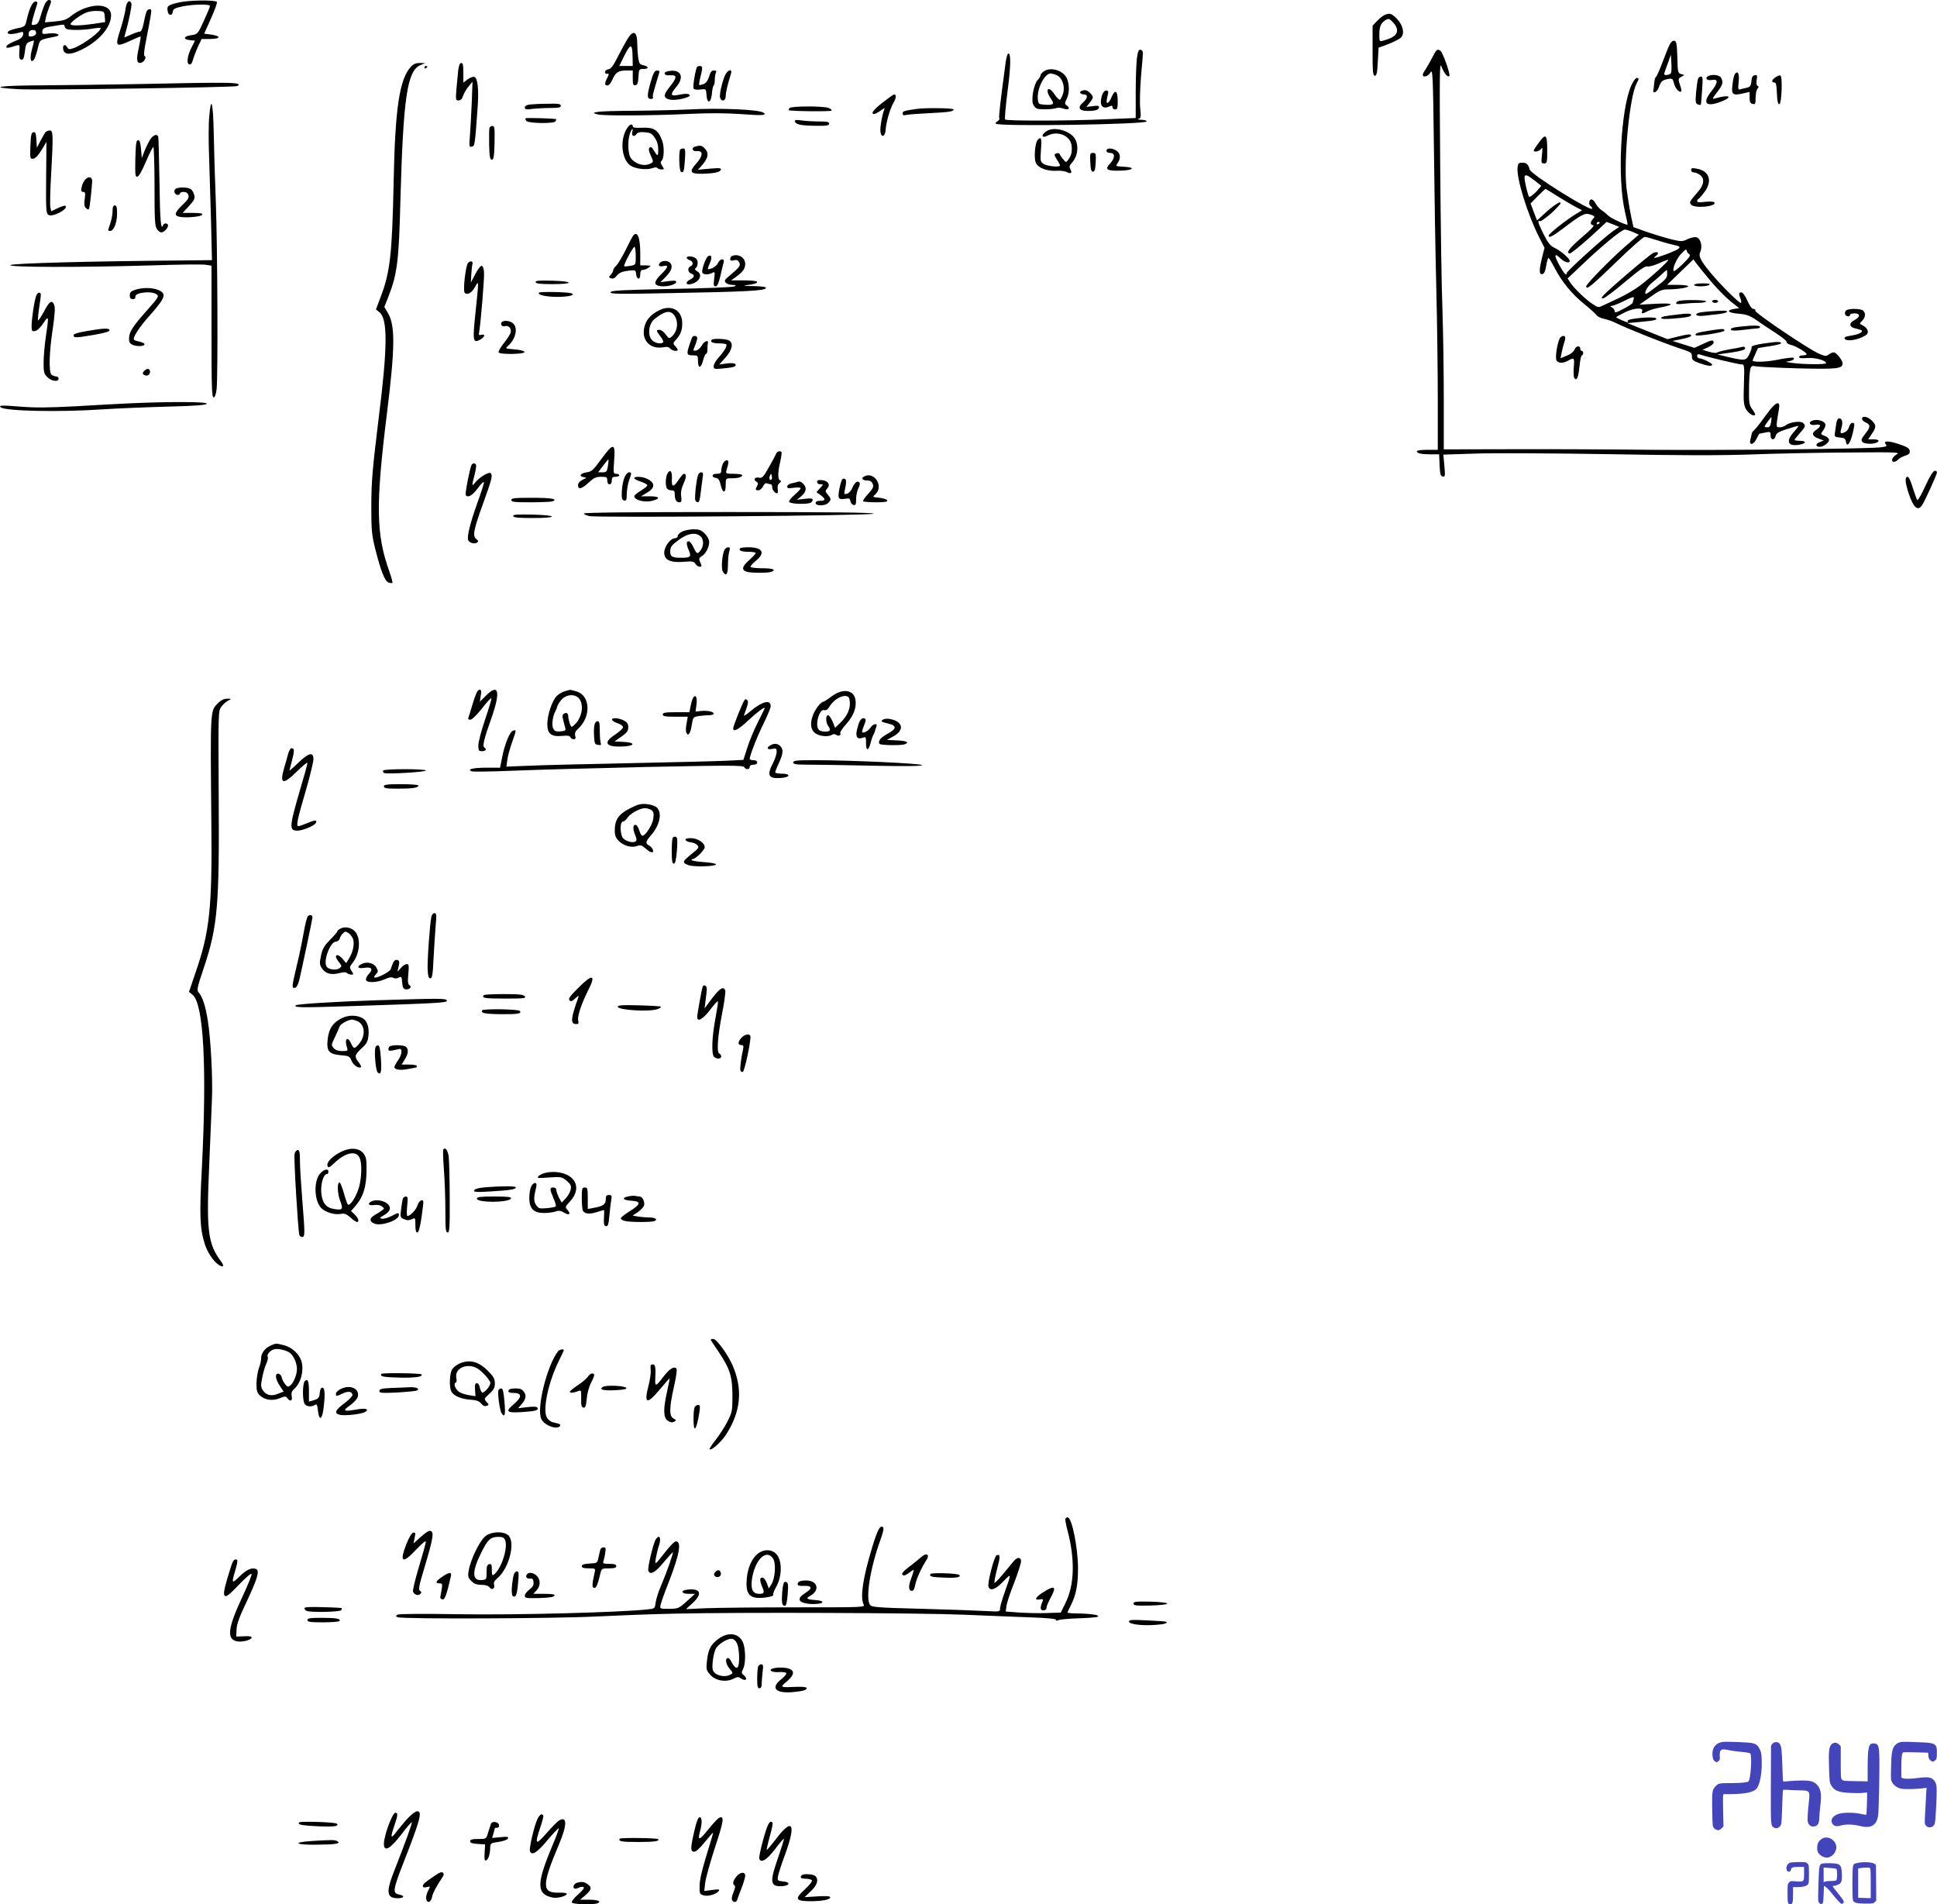 <svg xmlns="http://www.w3.org/2000/svg" version="1.0" width="1292.082pt" height="1270.023pt" viewBox="0 0 1292.082 1270.023" preserveAspectRatio="xMidYMid meet">
<g transform="translate(-13.918,1286) scale(0.1,-0.1)" fill="#000000" stroke="none">
<path d="M435 12826 c-8 -19 -20 -55 -27 -80 -8 -30 -18 -46 -32 -50 -11 -3 -22 -3 -25 -1 -4 4 12 65 36 138 4 11 0 17 -11 17 -19 0 -41 -45 -58 -119 -11 -49 -11 -49 -69 -61 -40 -9 -59 -18 -59 -27 0 -15 36 -13 91 3 12 3 15 -1 12 -18 -3 -17 -19 -29 -56 -43 -28 -11 -53 -26 -55 -34 -5 -14 9 -13 66 5 23 7 24 5 20 -42 -2 -39 0 -49 13 -52 13 -2 18 9 24 53 5 47 10 58 31 66 14 5 27 9 29 9 2 0 -3 -25 -12 -56 -16 -61 -11 -96 10 -75 7 6 19 40 27 74 17 67 7 60 118 83 45 9 11 27 -40 21 -46 -6 -49 -5 -46 16 2 17 12 23 48 29 25 4 57 9 73 12 19 4 27 1 27 -8 0 -8 7 -17 16 -20 22 -9 121 -7 174 4 25 4 47 6 49 4 15 -15 -115 -113 -179 -135 -28 -10 -34 -9 -42 5 -12 21 -28 20 -28 -2 0 -49 44 -53 126 -12 116 58 194 150 194 228 0 89 -155 85 -270 -7 -28 -22 -49 -29 -103 -34 l-68 -6 6 32 c4 18 14 47 21 66 18 43 18 51 -2 51 -8 0 -21 -15 -29 -34z m403 -77 l3 -36 -76 -12 c-93 -13 -155 -14 -155 -2 0 13 58 57 100 75 19 9 55 15 80 13 44 -2 45 -3 48 -38z m-458 -108 c0 -12 -9 -20 -25 -23 -19 -4 -25 -1 -25 12 0 22 9 30 32 30 11 0 18 -7 18 -19z"/>
<path d="M1330 12843 c-72 -17 -79 -23 -72 -59 5 -30 30 -32 34 -2 2 18 13 24 63 35 72 15 185 17 185 3 0 -5 -18 -49 -41 -99 -41 -89 -41 -89 -86 -96 -51 -7 -54 -28 -5 -33 l32 -3 -25 -49 c-28 -56 -33 -110 -10 -110 8 0 17 12 20 28 4 15 18 53 32 85 l27 57 52 0 c85 0 79 23 -8 32 l-27 3 46 103 c25 56 43 106 39 109 -15 15 -192 12 -256 -4z"/>
<path d="M977 12802 c-3 -26 -19 -89 -35 -140 -37 -113 -31 -119 66 -74 36 17 68 30 69 28 2 -2 -4 -38 -13 -80 -18 -80 -12 -105 21 -93 19 8 33 39 18 44 -6 2 -2 43 12 111 12 59 25 129 29 155 7 44 6 48 -11 45 -14 -2 -21 -20 -32 -76 -8 -45 -18 -72 -26 -72 -8 0 -35 -9 -60 -20 l-47 -20 6 22 c25 87 46 192 42 204 -12 32 -33 13 -39 -34z"/>
<path d="M9375 12760 c-11 -4 -33 -22 -50 -40 l-30 -31 0 -167 c0 -142 2 -167 15 -167 12 0 16 19 20 94 l5 93 65 24 c36 14 73 33 84 43 27 27 14 85 -29 128 -34 34 -46 38 -80 23z m83 -108 c-3 -27 -28 -45 -89 -62 -29 -9 -29 -9 -29 43 1 54 11 75 45 95 17 10 24 7 48 -19 19 -21 27 -39 25 -57z"/>
<path d="M4326 12602 c-13 -21 -42 -75 -65 -119 -31 -62 -46 -82 -63 -85 -13 -2 -23 -10 -23 -18 0 -8 6 -14 13 -12 16 3 15 -3 -3 -37 -8 -16 -11 -31 -8 -35 15 -15 31 -3 48 35 22 48 40 59 94 59 l41 0 0 -51 c0 -43 3 -50 18 -47 13 2 18 15 20 56 3 50 4 52 33 52 37 0 38 16 0 25 -25 5 -29 12 -35 52 -3 25 -6 65 -6 89 0 84 -25 98 -64 36z m33 -129 l1 -53 -45 0 -45 0 36 73 c41 81 52 77 53 -20z"/>
<path d="M11277 12563 c-8 -15 -29 -68 -48 -118 -18 -49 -38 -93 -43 -97 -6 -4 -11 -22 -12 -40 -2 -19 -4 -40 -6 -48 -6 -30 26 -14 36 17 14 40 23 49 62 56 29 5 31 3 40 -30 8 -33 36 -64 48 -52 3 3 -1 23 -9 44 -12 38 -12 41 8 52 l22 13 -22 6 c-21 6 -23 12 -25 112 -3 91 -6 107 -20 110 -10 2 -22 -7 -31 -25z m9 -189 c-5 -14 -46 -20 -46 -8 0 4 10 34 23 68 l22 61 3 -54 c2 -29 1 -60 -2 -67z"/>
<path d="M7723 12473 c-4 -32 -8 -135 -8 -229 l0 -171 -215 -9 c-256 -11 -646 -11 -656 -1 -4 4 3 85 15 180 23 172 25 264 6 260 -5 -1 -13 -26 -17 -55 -38 -282 -48 -370 -43 -378 3 -5 -3 -13 -12 -19 -10 -5 -15 -13 -11 -16 19 -20 1000 -5 1006 15 2 5 -14 11 -35 11 -21 1 -30 3 -20 6 17 4 18 12 12 72 -4 37 -1 130 5 207 7 76 13 148 13 159 1 11 -5 21 -15 23 -13 2 -18 -8 -25 -55z"/>
<path d="M9694 12478 c-15 -29 -35 -65 -45 -80 -11 -14 -19 -31 -19 -37 0 -21 36 -11 51 16 15 24 17 -10 23 -493 3 -285 10 -710 16 -944 6 -234 10 -572 10 -752 l0 -328 -70 0 c-38 0 -70 -4 -70 -9 0 -14 28 -21 90 -21 l59 0 3 -72 c3 -61 6 -73 21 -76 16 -3 17 3 11 71 l-7 75 219 7 c121 4 516 2 884 -4 477 -9 745 -9 950 -2 157 6 445 12 641 13 342 3 355 2 328 -14 -30 -18 -39 -48 -15 -48 7 0 19 7 26 14 6 8 27 20 46 26 28 9 34 17 32 33 -2 17 -18 27 -72 45 -73 24 -108 23 -87 -2 10 -12 3 -15 -41 -20 -104 -10 -1041 -20 -1518 -16 -267 3 -689 5 -937 4 l-453 -1 0 331 c0 182 -4 453 -9 601 -6 149 -12 583 -15 965 -5 629 -4 691 9 655 17 -44 41 -73 52 -62 9 9 -44 159 -60 169 -21 13 -26 9 -53 -44z"/>
<path d="M2882 12417 c-78 -82 -107 -276 -117 -767 -10 -485 -23 -606 -88 -774 l-30 -80 23 -18 c56 -45 55 -232 -5 -708 -42 -345 -49 -422 -49 -595 0 -151 3 -182 26 -275 37 -148 65 -218 89 -225 11 -4 23 -5 26 -2 2 3 -7 36 -20 74 -89 247 -93 441 -17 1053 55 444 56 589 7 672 l-24 41 28 71 c58 148 69 238 79 636 19 685 45 867 132 905 l33 14 -36 1 c-24 0 -42 -7 -57 -23z"/>
<path d="M3196 12393 c-3 -27 -8 -83 -12 -125 -6 -74 -5 -78 14 -78 14 0 24 10 31 33 6 17 23 46 37 62 l25 30 -5 -140 c-3 -77 -9 -175 -12 -218 -6 -74 -6 -79 12 -75 20 3 21 6 39 259 9 121 1 197 -21 206 -9 3 -29 -4 -45 -16 l-29 -22 0 66 c0 49 -3 65 -14 65 -9 0 -16 -16 -20 -47z"/>
<path d="M2970 12409 c0 -5 5 -7 10 -4 6 3 10 8 10 11 0 2 -4 4 -10 4 -5 0 -10 -5 -10 -11z"/>
<path d="M4786 12408 c-15 -50 -26 -130 -20 -139 4 -7 22 -9 45 -6 38 5 38 5 41 -37 4 -61 30 -55 36 9 2 27 7 52 12 55 4 3 7 19 7 35 0 17 3 38 7 48 6 13 3 17 -13 17 -15 0 -23 -10 -32 -41 -9 -28 -21 -44 -37 -50 -14 -5 -27 -8 -29 -5 -2 2 2 29 10 59 8 31 12 58 9 61 -10 11 -33 6 -36 -6z"/>
<path d="M7102 12384 c-12 -8 -22 -20 -22 -26 0 -7 -9 -21 -20 -33 -24 -26 -43 -125 -30 -159 5 -13 16 -26 25 -30 22 -8 105 -6 130 3 10 4 32 3 47 -3 33 -12 50 0 25 19 -17 12 -17 15 -3 44 20 38 20 103 0 142 -26 51 -108 74 -152 43z m83 -24 c38 -15 60 -73 46 -122 -6 -20 -16 -40 -21 -43 -5 -3 -21 13 -36 35 -27 41 -52 49 -46 14 2 -10 13 -31 24 -46 23 -33 13 -41 -48 -36 -36 3 -39 5 -42 37 -7 68 44 170 85 171 6 0 23 -4 38 -10z"/>
<path d="M4481 12318 c-27 -94 -27 -118 0 -118 11 0 17 4 14 10 -5 8 2 35 41 163 4 12 0 17 -14 17 -15 0 -24 -15 -41 -72z"/>
<path d="M4587 12383 c-26 -7 -14 -29 14 -25 13 1 29 0 37 -3 16 -6 4 -31 -41 -87 -35 -44 -31 -65 15 -73 39 -7 135 16 128 30 -6 12 -29 12 -82 1 -47 -9 -49 5 -8 54 61 71 27 126 -63 103z"/>
<path d="M4974 12355 c-21 -52 -38 -131 -31 -149 11 -27 37 -19 37 12 0 24 12 77 35 150 12 38 -24 27 -41 -13z"/>
<path d="M11712 12367 c-5 -6 -13 -38 -16 -70 -9 -68 1 -76 70 -60 l44 10 0 -37 c0 -29 4 -39 20 -43 18 -5 20 0 20 42 0 26 6 53 13 60 9 10 9 15 0 18 -7 3 -9 17 -6 40 5 31 4 35 -13 31 -14 -2 -20 -13 -22 -40 -3 -30 -8 -37 -30 -43 -15 -3 -35 -8 -44 -11 -15 -4 -16 2 -11 49 6 55 -5 79 -25 54z"/>
<path d="M11531 12351 c-22 -14 -3 -31 29 -24 42 8 40 -19 -5 -76 -62 -78 -38 -107 59 -71 90 34 65 52 -33 24 -23 -7 -22 -4 12 41 39 51 43 65 27 96 -11 20 -63 26 -89 10z"/>
<path d="M11982 12344 c-25 -17 -29 -34 -7 -34 11 0 15 -17 17 -72 2 -52 7 -73 16 -73 16 0 23 186 7 192 -6 2 -20 -4 -33 -13z"/>
<path d="M11466 12334 c-4 -10 -9 -50 -13 -90 -5 -63 -4 -74 11 -80 9 -4 18 -5 20 -3 2 2 6 46 9 97 6 75 4 92 -7 92 -8 0 -17 -7 -20 -16z"/>
<path d="M11020 12289 c-70 -164 -93 -619 -42 -839 11 -47 19 -86 18 -88 -6 -6 -113 43 -129 60 -10 10 -29 26 -43 35 -14 9 -32 29 -40 44 -8 16 -21 29 -29 29 -17 0 -21 -35 -5 -45 6 -3 10 -11 10 -16 0 -27 -406 226 -416 259 -11 37 -22 47 -50 47 -25 0 -29 -4 -32 -33 -7 -73 66 -310 144 -464 l36 -71 -16 -63 c-21 -85 -21 -116 1 -112 13 2 20 18 26 56 5 28 12 52 15 52 4 0 22 -30 41 -66 48 -93 117 -177 197 -241 38 -31 75 -64 82 -74 7 -10 29 -21 50 -25 20 -4 58 -17 84 -30 70 -35 299 -126 408 -163 90 -29 96 -33 95 -58 0 -23 7 -29 50 -45 54 -19 85 -23 85 -10 0 10 -65 42 -85 42 -8 0 -15 7 -15 16 0 11 6 14 20 9 56 -18 255 -65 274 -65 21 0 22 -2 18 -132 -4 -112 -2 -137 13 -165 17 -30 50 -52 62 -40 2 3 -6 20 -19 37 -21 29 -23 42 -22 133 0 56 4 115 8 131 6 27 10 28 44 22 20 -3 147 -9 282 -13 253 -6 290 -2 290 33 0 22 -42 74 -59 74 -9 0 -24 -7 -34 -15 -16 -12 -25 -11 -64 6 -70 30 -430 273 -425 287 2 6 -4 12 -13 12 -10 0 -25 21 -40 55 -14 32 -31 55 -40 55 -18 0 -19 -9 -5 -44 5 -15 6 -26 1 -26 -14 0 -139 125 -199 198 -72 87 -85 114 -70 146 16 36 -1 90 -29 94 -12 2 -39 -4 -59 -14 -34 -16 -40 -16 -107 0 -40 10 -112 32 -162 49 l-90 32 -17 80 c-9 44 -22 124 -29 177 -21 182 19 607 66 699 18 35 19 39 1 39 -7 0 -23 -23 -36 -51z m-647 -631 c23 -18 44 -34 46 -36 3 -1 -13 -20 -34 -42 -22 -22 -42 -37 -46 -32 -4 4 -14 37 -22 75 -18 80 -10 86 56 35z m156 -107 c42 -26 96 -58 120 -71 l44 -22 -49 -30 c-65 -41 -174 -127 -174 -139 0 -19 23 -7 98 49 124 94 144 104 181 91 29 -10 31 -13 17 -28 -21 -23 -20 -39 0 -43 12 -2 -13 -28 -75 -81 -83 -71 -110 -107 -80 -107 11 0 116 88 199 167 l46 43 42 -16 42 -17 -46 -32 c-60 -43 -304 -264 -304 -276 0 -23 -18 -4 -49 52 -37 68 -35 86 7 46 28 -27 62 -36 62 -17 0 16 -60 68 -101 87 -29 14 -44 33 -73 91 -39 78 -43 94 -23 87 6 -2 43 25 82 60 50 48 64 65 49 65 -10 0 -49 -27 -86 -60 l-66 -60 -22 57 -21 56 48 49 c26 26 49 48 52 48 2 0 38 -22 80 -49z m281 -175 c0 -3 -4 -8 -10 -11 -5 -3 -10 -1 -10 4 0 6 5 11 10 11 6 0 10 -2 10 -4z m223 -64 l38 -17 -83 -72 c-97 -83 -268 -257 -268 -273 0 -26 33 1 198 160 96 94 183 170 192 170 9 0 42 -9 72 -19 30 -10 81 -25 112 -32 49 -11 55 -14 43 -27 -13 -13 -138 -61 -161 -62 -6 0 -1 6 10 14 25 19 11 32 -19 19 -24 -11 -297 -243 -331 -282 -16 -18 -17 -21 -3 -21 9 0 74 49 145 109 99 83 135 108 150 104 12 -3 46 7 78 21 31 15 59 25 61 23 6 -6 -115 -117 -187 -171 -36 -27 -99 -64 -140 -83 -41 -19 -90 -42 -107 -50 -31 -15 -34 -15 -70 9 -47 31 -124 105 -149 143 l-18 28 94 89 c136 130 268 238 288 237 9 0 34 -8 55 -17z m359 -129 c1 -4 7 -13 15 -18 11 -8 2 -21 -41 -64 -31 -30 -58 -52 -62 -49 -12 12 18 83 49 115 29 31 38 35 39 16z m157 -196 c41 -49 101 -110 133 -136 l58 -46 -32 -5 c-57 -9 -43 -27 27 -32 55 -5 75 -12 122 -44 31 -22 63 -43 72 -49 92 -59 130 -87 128 -97 -1 -6 12 -14 28 -18 32 -7 105 -50 105 -62 0 -5 -11 -8 -25 -8 -14 0 -25 -5 -25 -11 0 -8 17 -10 51 -7 51 5 129 -15 129 -34 0 -10 -153 -9 -230 2 -30 4 -44 8 -30 9 31 2 56 16 42 25 -5 3 -52 -2 -104 -13 -78 -16 -168 -18 -168 -5 0 2 8 20 17 41 10 21 18 39 18 40 1 2 36 8 78 14 42 6 77 15 77 20 0 12 -30 11 -123 -3 -47 -7 -76 -16 -74 -22 2 -6 -4 -28 -15 -48 -21 -44 -29 -45 -138 -20 l-75 18 93 13 c67 10 92 18 92 28 0 9 -7 12 -17 10 -10 -3 -49 -11 -88 -17 -38 -7 -75 -16 -81 -21 -6 -5 -30 -3 -55 5 l-44 13 38 17 c20 9 37 23 37 31 0 21 -13 19 -74 -10 l-54 -25 -73 23 -74 23 63 13 c34 6 62 16 62 22 0 13 -21 11 -94 -7 l-64 -16 -133 53 -134 54 85 8 c92 8 116 14 106 24 -15 15 -200 -2 -190 -18 3 -5 3 -9 1 -9 -9 0 -77 30 -77 34 0 3 26 17 58 33 61 30 126 34 115 7 -7 -18 1 -18 35 0 15 8 55 20 90 26 99 20 83 30 -35 24 l-108 -6 72 51 c60 43 78 51 116 51 64 0 137 11 137 21 0 5 -32 9 -70 9 l-71 0 88 85 88 85 20 -27 c11 -15 53 -67 94 -116z m-289 44 c0 -24 -12 -38 -75 -85 -72 -55 -75 -56 -69 -29 4 15 21 39 38 53 17 14 47 39 66 57 19 18 36 33 38 33 1 0 2 -13 2 -29z m-224 -167 c-3 -9 -6 -19 -6 -23 0 -5 -27 -23 -60 -40 -46 -25 -60 -29 -60 -17 0 8 -8 20 -17 25 -14 8 -15 10 -3 11 8 0 42 13 75 29 70 35 79 36 71 15z"/>
<path d="M11440 10960 c0 -13 80 -13 100 0 11 7 -2 10 -42 10 -32 0 -58 -4 -58 -10z"/>
<path d="M11338 10853 c-10 -2 -18 -9 -18 -15 0 -7 16 -8 46 -4 26 3 71 6 100 6 30 0 54 5 54 10 0 10 -147 12 -182 3z"/>
<path d="M11560 10850 c0 -5 9 -10 20 -10 11 0 20 5 20 10 0 6 -9 10 -20 10 -11 0 -20 -4 -20 -10z"/>
<path d="M11540 10783 c-65 -5 -92 -12 -85 -24 4 -5 25 -8 48 -5 23 3 68 8 100 11 31 4 57 11 57 16 0 9 -26 9 -120 2z"/>
<path d="M11335 10763 c-95 -11 -115 -15 -115 -24 0 -7 27 -8 78 -4 97 8 122 13 122 25 0 10 -24 11 -85 3z"/>
<path d="M11760 10683 c-61 -6 -84 -13 -73 -24 5 -5 37 -5 83 1 41 5 83 10 93 10 9 0 17 5 17 10 0 10 -46 11 -120 3z"/>
<path d="M11542 10655 c-82 -13 -101 -19 -90 -31 9 -9 191 20 190 31 -1 14 -8 14 -100 0z"/>
<path d="M1040 12299 c-179 -3 -454 -7 -612 -8 -301 -1 -379 -14 -165 -26 123 -7 1445 12 1459 21 41 26 -25 27 -682 13z"/>
<path d="M7352 12253 c-17 -7 -5 -23 19 -23 27 0 24 -27 -8 -54 -38 -33 -26 -56 31 -56 53 0 76 8 76 25 0 10 -11 12 -42 7 l-42 -5 22 28 c27 34 27 40 2 65 -20 20 -34 23 -58 13z"/>
<path d="M7501 12246 c-7 -8 -14 -29 -17 -48 -8 -45 15 -66 51 -50 21 10 25 9 25 -3 0 -8 8 -15 18 -15 14 0 17 9 17 57 0 67 -17 80 -39 30 -19 -47 -40 -60 -34 -21 3 16 7 35 9 43 6 19 -16 25 -30 7z"/>
<path d="M6028 12177 c-62 -48 -84 -77 -57 -77 6 0 25 10 42 22 29 21 30 21 23 3 -14 -38 -27 -114 -24 -142 5 -45 32 -36 35 12 4 54 30 143 54 183 18 31 18 53 1 52 -4 -1 -37 -24 -74 -53z"/>
<path d="M1535 12083 c-5 -48 -5 -169 -1 -268 3 -99 9 -295 13 -435 l6 -255 -184 -2 c-630 -5 -1149 -19 -1161 -31 -15 -15 469 -16 942 -2 179 6 342 8 363 4 l37 -6 0 -439 c0 -364 2 -439 14 -439 9 0 15 18 20 53 10 83 6 956 -5 1247 -6 146 -12 353 -14 460 -4 208 -18 260 -30 113z"/>
<path d="M3673 12163 c-22 -3 -33 -10 -33 -20 0 -13 9 -15 53 -9 28 3 82 6 120 6 53 0 67 3 67 15 0 12 -16 15 -87 13 -49 0 -103 -3 -120 -5z"/>
<path d="M5405 12139 c-4 -6 -5 -12 -4 -14 8 -7 278 -10 285 -3 4 4 -5 12 -20 18 -37 14 -253 13 -261 -1z"/>
<path d="M4735 12130 c-82 -4 -257 -8 -387 -9 -219 -1 -293 -9 -217 -25 46 -9 364 -7 599 4 141 7 251 6 353 -1 141 -11 178 -8 148 10 -33 21 -292 32 -496 21z"/>
<path d="M6250 12133 c-83 -12 -90 -15 -90 -30 0 -12 7 -14 28 -9 15 3 81 8 147 11 136 7 165 11 165 25 0 10 -194 12 -250 3z"/>
<path d="M3645 12071 c-3 -2 0 -10 6 -18 14 -16 184 -19 194 -2 4 6 5 12 4 14 -6 5 -199 11 -204 6z"/>
<path d="M5442 12049 c7 -20 42 -27 141 -28 71 -1 87 2 87 14 0 12 -14 15 -69 15 -37 0 -90 3 -116 7 -38 5 -47 3 -43 -8z"/>
<path d="M4331 12017 c-59 -72 -51 -218 15 -262 32 -21 106 -30 143 -17 19 7 33 7 36 1 4 -5 15 -9 27 -9 19 0 19 1 4 24 -9 14 -12 27 -6 31 19 12 23 95 5 140 -25 68 -56 87 -132 83 -46 -2 -63 0 -63 10 0 16 -15 15 -29 -1z m26 -37 c-7 -26 11 -37 27 -15 8 12 24 16 56 13 38 -3 48 -8 67 -37 16 -23 23 -48 23 -80 -1 -48 -3 -48 -36 6 -8 12 -15 15 -22 8 -8 -7 -5 -23 8 -52 19 -42 19 -43 0 -53 -41 -22 -99 -7 -132 34 -20 25 -24 115 -7 165 12 34 24 43 16 11z"/>
<path d="M3404 12007 c-2 -7 -3 -58 -2 -113 2 -80 6 -99 18 -99 12 0 16 20 18 113 2 96 0 112 -13 112 -9 0 -18 -6 -21 -13z"/>
<path d="M7125 11988 c-44 -25 -41 -55 3 -32 64 33 146 2 158 -60 7 -42 1 -73 -21 -101 -15 -20 -15 -20 -34 3 -11 12 -21 28 -23 34 -3 7 -12 9 -22 5 -17 -7 -16 -9 3 -41 12 -18 21 -36 21 -40 0 -13 -87 -5 -109 11 -23 15 -23 20 -18 95 6 77 1 92 -23 63 -18 -21 -25 -127 -10 -154 17 -32 74 -53 134 -50 28 2 61 -2 72 -9 27 -14 37 -6 23 20 -9 16 -6 25 10 42 45 48 49 133 9 176 -42 44 -128 63 -173 38z"/>
<path d="M442 11978 c-5 -7 -20 -33 -33 -58 l-24 -45 -3 53 c-3 44 -6 53 -20 50 -14 -3 -17 -18 -20 -91 -3 -87 -2 -88 20 -85 14 2 33 22 55 58 l32 54 -2 -238 c-2 -213 0 -240 15 -249 27 -18 135 39 114 60 -3 4 -26 -3 -51 -15 l-44 -21 -6 28 c-3 15 -1 111 5 212 15 270 14 299 -9 299 -10 0 -23 -6 -29 -12z"/>
<path d="M1140 11928 c-11 -18 -28 -53 -38 -78 l-17 -45 -5 60 c-4 44 -9 60 -20 60 -12 0 -15 -22 -18 -123 -2 -110 -1 -123 14 -120 10 2 32 41 57 101 23 53 45 97 49 97 4 0 8 -118 8 -263 0 -221 2 -266 16 -285 8 -12 21 -22 29 -22 18 0 45 28 45 46 0 17 -27 19 -33 2 -14 -41 -21 34 -24 289 -3 159 -6 294 -8 301 -8 22 -35 12 -55 -20z"/>
<path d="M10402 11906 c-18 -24 -32 -47 -32 -50 0 -14 40 -5 50 12 8 13 10 3 5 -40 -6 -54 -5 -58 14 -58 20 0 21 6 21 90 0 106 -10 113 -58 46z"/>
<path d="M4778 11883 c-30 -8 -22 -35 10 -31 43 5 41 -32 -3 -81 -51 -56 -43 -71 37 -70 80 2 120 10 126 27 3 11 -11 13 -74 7 l-79 -7 21 23 c48 53 55 88 24 119 -20 20 -29 22 -62 13z"/>
<path d="M4677 11863 c-11 -11 -8 -141 4 -148 17 -11 22 1 27 80 4 61 2 75 -10 75 -8 0 -18 -3 -21 -7z"/>
<path d="M7520 11855 c0 -9 9 -15 25 -15 34 0 33 -35 -2 -72 -37 -39 -20 -49 75 -46 85 3 97 22 17 26 -55 3 -55 3 -40 25 21 31 19 63 -7 81 -29 20 -68 21 -68 1z"/>
<path d="M7412 11778 c2 -48 7 -63 18 -63 11 0 16 15 18 63 3 57 1 62 -18 62 -19 0 -21 -5 -18 -62z"/>
<path d="M11420 11726 c0 -9 8 -16 18 -16 10 0 28 -7 40 -16 33 -23 29 -66 -11 -111 -59 -69 -61 -71 -47 -88 23 -27 172 -13 155 15 -4 6 -28 7 -61 4 -36 -5 -54 -3 -54 4 0 6 5 14 11 17 6 4 24 25 40 47 52 73 30 138 -53 153 -31 6 -38 4 -38 -9z"/>
<path d="M707 11662 c-9 -10 -20 -33 -23 -50 -5 -26 -3 -32 10 -32 14 0 16 -7 10 -48 -5 -37 -2 -51 10 -61 13 -11 16 -11 20 0 5 15 18 136 20 179 1 31 -24 37 -47 12z"/>
<path d="M1311 11601 c-17 -11 -7 -41 14 -41 8 0 15 5 15 10 0 6 11 10 24 10 17 0 27 -7 32 -22 5 -17 -3 -30 -40 -65 -51 -49 -57 -70 -23 -78 39 -10 150 -1 155 13 3 9 -14 12 -63 12 l-68 0 43 46 c34 38 41 50 35 72 -3 15 -13 33 -22 40 -19 14 -81 16 -102 3z"/>
<path d="M890 11451 c0 -21 -7 -58 -15 -81 -18 -52 -18 -50 0 -50 23 0 45 55 45 115 0 42 -3 55 -15 55 -11 0 -15 -11 -15 -39z"/>
<path d="M4362 11288 c-5 -7 -28 -51 -51 -98 -23 -47 -51 -92 -61 -102 -11 -9 -20 -22 -20 -29 0 -7 -7 -21 -16 -31 -16 -16 -15 -18 1 -24 13 -5 25 0 39 18 16 19 34 27 73 32 51 6 52 6 55 -20 4 -40 28 -43 28 -5 0 23 5 31 18 31 10 0 27 7 38 15 18 13 17 14 -18 15 l-38 0 0 79 c0 108 -19 154 -48 119z m18 -137 c0 -58 0 -58 -37 -64 -20 -4 -39 -5 -40 -3 -7 7 61 135 69 130 4 -3 8 -31 8 -63z"/>
<path d="M4863 11152 c-16 -10 -45 -92 -39 -109 6 -16 40 -17 66 -3 18 10 19 7 13 -40 -5 -41 -3 -50 10 -50 10 0 20 20 31 68 8 37 18 77 22 90 9 31 -23 30 -38 -3 -6 -13 -24 -28 -39 -34 -34 -12 -34 -12 -14 36 16 37 10 58 -12 45z"/>
<path d="M5023 11153 c-7 -2 -13 -12 -13 -20 0 -11 7 -14 25 -9 18 5 27 1 35 -14 11 -21 5 -30 -69 -93 -28 -22 -31 -30 -21 -42 7 -8 27 -15 44 -15 24 -1 28 -3 15 -10 -10 -6 -196 -13 -420 -17 -333 -7 -403 -10 -407 -22 -4 -12 52 -13 394 -6 505 9 636 16 642 33 3 9 -19 12 -85 14 -48 0 -72 3 -53 5 56 6 80 13 80 23 0 6 -37 10 -87 10 l-87 0 35 25 c45 34 59 53 59 86 0 41 -46 69 -87 52z"/>
<path d="M4720 11141 c0 -5 9 -13 20 -16 23 -7 27 -33 5 -41 -22 -9 -18 -42 6 -49 25 -8 20 -26 -9 -40 -33 -15 -29 -39 6 -30 58 14 82 64 41 86 -12 6 -17 14 -12 18 18 11 22 51 6 66 -16 16 -63 21 -63 6z"/>
<path d="M3261 11106 c-16 -19 -35 -186 -22 -199 17 -17 46 -2 68 38 27 49 27 50 4 -170 -20 -186 -17 -205 28 -182 32 16 42 42 12 34 -17 -4 -20 -1 -16 16 10 48 36 365 33 401 -1 22 -8 41 -15 43 -7 3 -26 -22 -43 -54 l-30 -58 3 55 c2 30 5 61 8 69 6 19 -16 25 -30 7z"/>
<path d="M4541 11107 c-15 -19 -3 -28 25 -21 35 9 30 -10 -16 -55 -43 -42 -50 -65 -24 -75 39 -15 124 2 124 25 0 7 -16 9 -52 4 l-53 -7 38 39 c38 40 46 70 25 91 -16 16 -53 15 -67 -1z"/>
<path d="M3712 10978 c4 -10 33 -13 111 -13 147 0 146 19 -1 23 -89 2 -113 0 -110 -10z"/>
<path d="M1040 10927 c-27 -9 -35 -17 -35 -37 0 -18 5 -25 20 -25 13 0 19 6 17 16 -4 28 108 41 142 16 17 -13 12 -21 -68 -111 -95 -108 -116 -140 -116 -186 0 -24 6 -33 27 -41 32 -12 79 -8 76 6 -1 5 -16 13 -33 16 -17 4 -33 9 -36 12 -13 13 31 82 110 170 99 112 108 139 51 163 -41 17 -107 17 -155 1z"/>
<path d="M3734 10908 c-10 -15 48 -28 124 -28 76 0 124 13 92 24 -27 9 -211 12 -216 4z"/>
<path d="M381 10888 c-12 -28 -31 -153 -31 -203 0 -32 3 -36 23 -33 13 2 35 22 55 52 37 56 38 51 17 -90 -8 -54 -15 -132 -15 -172 0 -64 3 -76 25 -97 27 -28 75 -34 75 -10 0 8 -8 15 -18 15 -10 0 -23 5 -30 12 -18 18 -15 148 9 304 15 104 17 144 9 162 -15 34 -31 24 -68 -47 -19 -34 -36 -60 -39 -58 -2 3 1 43 8 89 14 95 14 91 0 96 -6 2 -15 -7 -20 -20z"/>
<path d="M4533 10789 c-57 -28 -90 -70 -98 -123 -13 -82 46 -137 129 -122 23 5 37 2 46 -9 12 -15 50 -21 50 -8 0 3 -7 15 -17 25 -15 17 -15 20 4 41 32 35 43 62 43 111 0 88 -73 128 -157 85z m99 -26 c35 -40 30 -110 -11 -147 -18 -16 -20 -15 -41 13 -12 17 -30 31 -41 31 -25 0 -24 -5 6 -44 14 -18 22 -36 18 -39 -13 -14 -54 -6 -74 14 -32 32 -23 110 16 141 64 52 101 60 127 31z"/>
<path d="M12453 10789 c-6 -6 -9 -18 -6 -25 6 -16 33 -19 33 -4 0 6 14 10 30 10 40 0 39 -25 -1 -45 -39 -21 -35 -47 9 -56 18 -4 36 -10 40 -13 9 -10 -18 -25 -58 -32 -52 -8 -62 -13 -55 -24 10 -16 67 -11 113 10 35 16 43 24 40 42 -2 13 -15 28 -30 36 -27 13 -27 13 -8 32 23 23 26 50 8 68 -15 15 -100 16 -115 1z"/>
<path d="M3485 10710 c-10 -16 5 -31 24 -25 24 7 44 -19 36 -44 -3 -12 -24 -43 -46 -71 -22 -28 -37 -55 -34 -60 10 -16 178 -13 173 3 -3 7 -30 14 -67 17 -63 5 -63 5 -41 25 50 45 65 118 32 148 -20 19 -67 23 -77 7z"/>
<path d="M718 10652 c-61 -10 -88 -19 -88 -28 0 -18 14 -18 138 3 67 12 102 22 102 30 0 16 -38 15 -152 -5z"/>
<path d="M4755 10608 c-41 -113 -40 -118 8 -118 30 0 32 -2 32 -37 0 -52 20 -52 34 2 6 25 15 45 20 45 6 0 9 12 9 28 0 15 1 34 3 42 7 27 -24 16 -41 -15 -9 -16 -26 -31 -38 -33 -21 -3 -21 -2 -7 32 8 19 15 42 15 51 0 18 -29 20 -35 3z"/>
<path d="M10540 10596 c-17 -45 -27 -124 -18 -140 11 -20 45 -20 78 -1 40 23 43 19 37 -44 -2 -32 -1 -64 3 -71 16 -25 28 2 35 75 4 41 11 75 16 75 5 0 9 7 9 15 0 8 -4 15 -10 15 -5 0 -10 7 -10 15 0 24 -30 18 -39 -8 -6 -14 -26 -30 -50 -39 l-42 -17 7 37 c4 20 11 47 15 60 5 13 9 30 9 38 0 23 -30 16 -40 -10z"/>
<path d="M4887 10594 c-14 -14 6 -24 47 -24 23 0 46 -3 49 -6 9 -9 -10 -43 -49 -87 -19 -20 -34 -47 -34 -58 0 -21 3 -22 65 -16 72 7 89 13 79 29 -4 6 -25 8 -57 4 l-50 -7 42 47 c46 52 54 96 22 114 -22 11 -104 14 -114 4z"/>
<path d="M1099 10384 c-10 -13 -10 -17 1 -24 19 -12 40 -1 40 21 0 23 -23 25 -41 3z"/>
<path d="M1005 10170 c-77 -4 -243 -12 -370 -20 -169 -9 -264 -10 -360 -2 -124 10 -145 9 -132 -4 26 -26 394 -34 682 -14 94 6 287 14 429 18 194 5 260 10 264 20 4 13 -247 14 -513 2z"/>
<path d="M11947 10128 c-18 -24 -47 -61 -62 -83 -16 -22 -36 -46 -44 -53 -8 -6 -16 -18 -17 -25 -1 -6 -5 -24 -9 -39 -10 -41 20 -37 41 5 9 17 17 33 18 34 0 0 18 4 39 8 35 7 37 6 37 -19 0 -33 26 -35 34 -3 4 18 20 28 74 45 38 12 72 22 76 22 5 0 -8 -18 -28 -40 -58 -64 -41 -101 40 -85 44 8 44 25 -1 25 -19 0 -35 3 -35 6 0 4 16 24 35 45 39 44 41 51 20 69 -17 14 -84 5 -112 -15 -10 -8 -29 -15 -42 -15 -22 0 -23 3 -18 43 3 23 9 59 13 80 9 52 -15 50 -59 -5z m6 -85 c-4 -24 -11 -33 -24 -33 -11 0 -19 2 -19 5 0 7 43 66 46 62 1 -1 -1 -17 -3 -34z"/>
<path d="M12560 10067 c0 -8 11 -19 25 -25 33 -15 32 -31 -5 -77 -23 -29 -28 -41 -19 -51 18 -22 109 -16 109 7 0 5 -16 9 -35 9 l-34 0 24 36 c31 46 31 59 0 89 -26 27 -65 34 -65 12z"/>
<path d="M12387 10028 c-4 -24 -7 -52 -9 -63 -2 -16 3 -21 34 -23 29 -2 37 -8 40 -25 7 -52 36 -6 53 87 6 29 4 36 -9 36 -8 0 -18 -11 -22 -25 -3 -14 -14 -30 -24 -35 -33 -17 -39 -12 -28 24 12 39 6 66 -15 66 -9 0 -17 -16 -20 -42z"/>
<path d="M12221 10051 c-22 -14 -3 -31 29 -24 37 7 40 -10 5 -33 -34 -22 -28 -44 15 -59 l35 -13 -28 -11 c-29 -11 -28 -31 1 -31 25 0 62 28 62 46 0 9 -13 21 -29 27 -29 11 -29 11 -10 37 11 14 17 33 14 42 -10 25 -67 36 -94 19z"/>
<path d="M4150 9798 c-53 -73 -65 -84 -97 -88 -42 -6 -56 -27 -21 -32 22 -3 22 -4 -7 -18 -18 -9 -30 -23 -30 -34 0 -33 22 -29 68 13 37 34 51 41 86 41 37 0 41 -2 41 -25 0 -16 6 -25 15 -25 9 0 15 9 15 25 0 20 5 25 25 25 14 0 25 5 25 10 0 6 -9 10 -20 10 -20 0 -20 4 -14 90 9 117 -5 119 -86 8z m44 -47 c-6 -37 -9 -41 -36 -41 l-29 0 33 44 c18 24 34 43 36 41 1 -1 0 -21 -4 -44z"/>
<path d="M5316 9833 c-4 -10 -26 -51 -49 -91 -35 -63 -44 -72 -63 -68 -28 7 -43 -13 -20 -26 12 -7 14 -14 6 -28 -14 -26 -13 -30 8 -30 11 0 24 12 31 26 8 17 17 24 27 20 9 -3 20 -6 25 -6 5 0 9 -8 9 -18 0 -19 18 -42 33 -42 5 0 7 12 4 27 -3 18 1 32 11 41 13 10 14 15 5 18 -17 7 -16 54 1 126 7 32 11 60 8 63 -11 11 -30 4 -36 -12z m-30 -170 c-11 -11 -19 6 -11 24 8 17 8 17 12 0 3 -10 2 -21 -1 -24z"/>
<path d="M4960 9764 c-6 -14 -10 -34 -10 -45 0 -15 -7 -19 -31 -19 -34 0 -36 -23 -3 -28 15 -2 23 -15 30 -44 13 -59 34 -62 34 -4 0 46 0 46 39 46 44 0 71 8 71 21 0 5 -25 9 -56 9 -48 0 -55 2 -50 18 18 60 18 72 2 72 -9 0 -21 -12 -26 -26z"/>
<path d="M3285 9760 c-11 -18 -45 -193 -39 -202 13 -20 43 -4 79 44 21 29 40 48 42 42 2 -5 -17 -65 -42 -134 -48 -133 -72 -228 -63 -252 8 -19 41 -28 59 -17 11 8 10 12 -5 24 -26 20 -18 62 49 246 56 155 63 183 45 194 -14 8 -74 -30 -100 -62 -24 -31 -25 -25 -5 51 8 32 13 62 9 67 -7 12 -21 11 -29 -1z"/>
<path d="M4591 9701 c-12 -22 -14 -70 -5 -95 3 -9 17 -16 30 -16 19 0 24 -5 24 -24 0 -37 10 -56 30 -56 15 0 17 6 13 39 -4 26 1 53 16 86 20 44 20 65 2 65 -5 0 -20 -18 -35 -40 -35 -53 -48 -51 -45 7 3 50 -12 68 -30 34z"/>
<path d="M12983 9620 c-25 -55 -49 -97 -54 -95 -4 3 -17 39 -30 80 -13 45 -27 75 -35 75 -20 0 -17 -36 7 -111 33 -97 62 -122 91 -76 19 29 98 204 98 217 0 6 -7 10 -15 10 -10 0 -33 -36 -62 -100z"/>
<path d="M4304 9674 c-8 -20 -16 -62 -17 -92 -2 -47 1 -57 16 -60 14 -3 17 4 17 45 1 26 7 66 15 88 19 51 18 55 -1 55 -8 0 -22 -16 -30 -36z"/>
<path d="M4796 9693 c-11 -28 -25 -154 -19 -169 3 -8 11 -14 18 -14 8 0 14 23 18 63 4 34 10 79 13 100 5 29 3 37 -9 37 -8 0 -18 -8 -21 -17z"/>
<path d="M5900 9680 c-19 -12 -5 -25 27 -25 17 0 28 -7 34 -23 7 -19 2 -30 -31 -66 -22 -24 -37 -46 -33 -49 3 -4 42 -7 86 -7 58 0 78 3 75 13 -3 6 -26 14 -52 17 -48 5 -48 5 -27 24 59 54 -12 159 -79 116z"/>
<path d="M4370 9671 c0 -5 19 -15 42 -23 23 -7 43 -18 45 -23 2 -6 -17 -22 -42 -37 -25 -15 -45 -32 -45 -37 0 -27 71 -45 124 -30 54 15 44 29 -21 29 l-58 0 37 22 c57 33 60 66 7 93 -31 17 -89 20 -89 6z"/>
<path d="M5757 9663 c-13 -24 -29 -105 -23 -119 5 -13 14 -15 41 -11 29 5 34 3 37 -16 2 -12 11 -23 21 -25 14 -3 17 4 17 40 0 24 7 56 15 72 10 18 12 33 6 39 -13 13 -31 -1 -47 -38 -7 -18 -23 -35 -35 -38 -19 -5 -21 -3 -14 26 11 50 11 70 -2 74 -6 2 -13 0 -16 -4z"/>
<path d="M5590 9646 c0 -10 9 -16 22 -16 21 0 21 0 -3 -26 l-24 -26 28 -20 c35 -26 34 -38 -3 -38 -20 0 -30 -5 -30 -15 0 -21 64 -20 84 1 21 20 20 27 -3 55 -18 22 -18 25 -3 42 22 25 5 51 -37 55 -23 2 -31 -1 -31 -12z"/>
<path d="M5455 9645 c-5 -2 -22 -6 -37 -9 -16 -4 -28 -13 -28 -21 0 -12 9 -13 45 -8 25 3 45 2 45 -3 0 -5 -18 -25 -41 -45 -25 -21 -39 -40 -35 -47 8 -13 112 -17 140 -6 9 3 16 12 16 20 0 10 -12 12 -52 7 l-53 -6 26 21 c36 29 42 59 18 83 -19 19 -24 21 -44 14z"/>
<path d="M3550 9525 c0 -13 21 -15 129 -15 71 0 136 3 145 6 41 16 -7 24 -135 24 -117 0 -139 -2 -139 -15z"/>
<path d="M4033 9435 c2 -5 19 -13 38 -17 56 -12 1900 3 1896 16 -3 8 -283 11 -970 11 -623 0 -966 -3 -964 -10z"/>
<path d="M3562 9418 c4 -10 37 -13 131 -13 173 0 169 19 -4 23 -103 2 -130 0 -127 -10z"/>
<path d="M4688 9314 c-16 -8 -28 -21 -28 -29 0 -8 -9 -15 -19 -15 -30 0 -71 -56 -71 -96 0 -49 41 -68 130 -61 58 5 68 3 78 -14 13 -21 47 -27 39 -6 -3 6 -8 20 -12 29 -4 11 0 20 14 28 26 13 51 61 51 95 0 16 -12 38 -29 56 -25 24 -37 29 -78 29 -26 -1 -60 -8 -75 -16z m124 -31 c22 -20 23 -61 2 -91 -21 -31 -28 -28 -49 18 -10 22 -24 40 -32 40 -17 0 -17 -19 2 -63 17 -41 10 -47 -55 -47 -55 0 -70 8 -70 39 0 35 8 45 65 86 56 39 106 46 137 18z"/>
<path d="M4972 9193 c-16 -31 -23 -122 -12 -143 21 -39 35 -23 35 42 0 35 4 75 9 91 6 21 5 27 -8 27 -8 0 -19 -8 -24 -17z"/>
<path d="M5077 9204 c-14 -15 7 -24 54 -24 27 0 49 -4 49 -8 0 -5 -20 -27 -45 -49 -48 -43 -51 -66 -12 -77 29 -8 141 -8 161 0 36 14 11 24 -58 24 -41 0 -77 4 -80 9 -3 4 12 22 34 40 67 53 47 91 -48 91 -27 0 -52 -3 -55 -6z"/>
<path d="M3295 8175 c-14 -47 -28 -92 -31 -100 -4 -10 0 -15 12 -15 12 0 43 31 79 76 32 42 61 72 62 67 2 -5 -17 -68 -42 -142 -25 -73 -45 -150 -45 -172 0 -35 3 -39 25 -39 25 0 33 14 15 25 -14 8 -3 54 47 195 63 179 49 236 -37 150 l-40 -40 6 40 c5 32 4 40 -9 40 -11 0 -24 -26 -42 -85z"/>
<path d="M3904 8249 c-16 -5 -40 -19 -52 -32 -31 -33 -62 -127 -62 -187 0 -64 26 -85 100 -78 35 4 50 1 54 -9 3 -7 13 -13 22 -13 12 0 15 6 10 23 -4 18 1 30 21 48 87 81 80 222 -14 248 -21 6 -40 11 -43 10 -3 0 -19 -5 -36 -10z m101 -52 c31 -44 14 -128 -34 -171 -20 -18 -21 -18 -31 8 -5 15 -10 36 -10 46 0 23 -12 31 -29 20 -11 -6 -12 -16 -4 -46 6 -22 12 -46 14 -54 3 -11 -6 -16 -33 -18 -29 -2 -39 1 -48 18 -12 22 -5 81 13 115 6 11 12 25 13 32 1 6 10 23 21 37 33 47 100 53 128 13z"/>
<path d="M5686 8215 c-26 -19 -50 -35 -54 -35 -15 0 -51 -44 -67 -82 -24 -58 -20 -103 11 -127 28 -22 88 -28 114 -11 9 5 19 5 27 -1 14 -12 36 -2 27 12 -3 5 15 32 40 60 50 56 71 113 61 165 -12 65 -87 74 -159 19z m122 -37 c4 -46 -18 -95 -63 -138 l-35 -34 -17 42 c-10 23 -24 42 -30 42 -18 0 -16 -50 2 -74 8 -10 12 -23 9 -27 -8 -13 -58 -11 -72 3 -29 29 1 141 35 132 13 -4 24 4 37 26 23 39 73 71 106 68 21 -3 25 -9 28 -40z"/>
<path d="M4761 8203 c-5 -10 -12 -35 -16 -56 l-7 -37 -89 0 c-72 0 -89 -3 -89 -15 0 -12 16 -15 84 -15 l83 0 -8 -45 c-5 -25 -6 -52 -2 -60 11 -30 28 -8 36 47 9 54 10 56 45 62 21 3 52 6 70 6 17 0 32 4 32 10 0 14 -44 23 -86 18 l-35 -4 6 47 c7 50 -7 73 -24 42z"/>
<path d="M1597 8174 c-57 -56 -55 -29 -48 -804 6 -565 -11 -724 -105 -995 l-44 -130 24 -20 c73 -59 96 -481 62 -1150 -17 -320 -14 -404 18 -508 17 -57 58 -119 93 -142 33 -22 41 -11 16 23 -88 118 -98 205 -78 647 8 182 16 377 18 435 6 137 -8 405 -28 526 -16 98 -35 156 -61 185 -13 15 -10 32 35 165 92 276 104 412 99 1151 -3 557 -3 562 18 590 11 15 32 34 45 40 24 13 24 13 -7 13 -20 0 -40 -9 -57 -26z"/>
<path d="M5104 8188 c-15 -23 -74 -171 -74 -185 0 -28 34 -10 99 51 60 56 111 94 111 83 0 -3 -20 -44 -45 -93 -25 -49 -57 -126 -71 -171 l-26 -81 -121 -6 c-67 -3 -356 -10 -642 -16 -286 -6 -587 -13 -669 -17 l-149 -6 6 44 c3 24 16 71 27 104 35 101 35 97 14 93 -23 -4 -58 -88 -76 -182 l-13 -66 -90 0 c-91 0 -134 -11 -99 -24 9 -4 135 -2 278 4 144 6 547 17 896 25 548 11 636 11 643 -1 11 -19 37 -18 37 1 0 9 9 15 25 15 16 0 25 6 25 15 0 9 -9 15 -25 15 -14 0 -25 4 -25 8 0 23 53 158 94 239 25 51 46 102 46 113 0 48 -59 32 -142 -39 -23 -20 -40 -29 -36 -21 29 78 31 91 21 101 -8 8 -13 7 -19 -3z"/>
<path d="M4222 8059 c2 -7 19 -17 38 -23 20 -6 35 -18 35 -26 0 -8 -24 -30 -52 -49 -87 -56 -62 -87 61 -79 74 5 71 26 -4 30 l-62 3 46 32 c37 26 46 38 46 63 0 23 -7 33 -30 45 -34 18 -83 20 -78 4z"/>
<path d="M5872 8046 c-6 -13 -14 -41 -18 -61 -8 -43 6 -58 41 -45 20 7 21 5 21 -33 -1 -57 16 -58 30 -4 6 25 15 51 20 58 5 8 9 19 10 24 1 6 5 18 9 28 11 27 -22 21 -40 -7 -16 -24 -55 -42 -55 -25 0 5 6 25 14 44 8 18 12 36 8 39 -12 13 -29 5 -40 -18z"/>
<path d="M6030 8061 c-18 -12 -15 -15 35 -27 57 -13 56 -35 -4 -67 -48 -26 -67 -50 -55 -68 6 -10 143 -12 168 -3 34 13 13 23 -51 26 l-68 3 45 25 c75 42 62 99 -26 115 -16 3 -36 1 -44 -4z"/>
<path d="M4105 8027 c-4 -13 -5 -48 -3 -78 3 -48 5 -54 27 -57 19 -3 22 0 17 13 -3 9 -6 46 -6 81 0 50 -3 64 -15 64 -8 0 -17 -10 -20 -23z"/>
<path d="M5278 7889 c-29 -16 -21 -31 12 -24 27 6 30 4 30 -20 0 -14 -11 -48 -25 -75 -43 -84 -30 -106 60 -98 57 5 58 28 1 28 -25 0 -46 4 -46 9 0 5 11 33 25 63 29 62 31 90 9 112 -18 18 -41 20 -66 5z"/>
<path d="M2060 7828 c-6 -24 -18 -65 -26 -92 -31 -108 -7 -113 88 -19 38 37 68 62 68 54 0 -7 -20 -81 -45 -164 -77 -263 -79 -287 -22 -287 35 0 110 31 122 50 14 22 -5 23 -54 1 -27 -11 -55 -21 -61 -21 -17 0 -8 44 51 244 27 93 49 185 49 203 0 50 -31 43 -101 -24 -32 -31 -59 -54 -59 -52 0 2 7 29 15 59 19 70 19 90 0 90 -8 0 -19 -17 -25 -42z"/>
<path d="M5430 7775 c0 -12 19 -15 108 -15 59 0 252 -3 430 -7 209 -4 322 -3 322 4 0 11 -480 33 -712 33 -125 0 -148 -2 -148 -15z"/>
<path d="M2695 7721 c-3 -5 0 -13 5 -16 16 -10 280 6 280 16 0 12 -277 12 -285 0z"/>
<path d="M2700 7615 c0 -12 17 -15 93 -15 97 0 137 6 137 21 0 5 -52 9 -115 9 -96 0 -115 -3 -115 -15z"/>
<path d="M4340 7468 c-74 -38 -100 -75 -100 -146 0 -35 6 -49 28 -72 33 -32 85 -46 122 -32 21 8 31 5 58 -19 33 -30 56 -31 45 -3 -3 8 -14 19 -24 25 -26 14 -24 26 12 67 60 68 77 152 39 187 -11 10 -41 20 -67 22 -40 4 -60 -2 -113 -29z m145 -11 c14 -11 17 -22 12 -57 -5 -40 -51 -112 -72 -114 -6 -1 -15 15 -21 34 -6 19 -16 36 -23 38 -19 6 -23 -24 -6 -64 12 -30 13 -39 3 -46 -17 -11 -58 -1 -80 19 -23 20 -26 113 -4 113 7 0 21 11 30 25 20 30 81 64 117 65 14 0 33 -6 44 -13z"/>
<path d="M4627 7273 c-4 -3 -7 -44 -7 -90 0 -63 3 -83 14 -83 9 0 15 23 20 81 4 44 4 84 1 90 -7 11 -19 12 -28 2z"/>
<path d="M4712 7258 c3 -7 18 -14 36 -16 17 -2 36 -10 43 -19 11 -13 9 -19 -16 -40 -69 -56 -76 -64 -73 -75 3 -7 19 -16 37 -20 42 -11 176 -6 176 7 0 6 -35 12 -77 15 -42 3 -80 8 -84 13 -4 4 -2 7 4 7 20 0 82 61 82 80 0 29 -48 60 -92 60 -27 0 -38 -4 -36 -12z"/>
<path d="M3017 6748 c-10 -43 -29 -303 -25 -358 2 -41 7 -55 18 -55 12 0 16 24 21 130 4 72 10 169 14 218 7 75 6 87 -8 87 -8 0 -17 -10 -20 -22z"/>
<path d="M2192 6748 c-6 -7 -18 -56 -27 -108 -9 -52 -29 -151 -46 -219 -34 -144 -35 -154 -12 -149 11 2 21 21 30 58 15 64 84 388 86 409 3 19 -18 25 -31 9z"/>
<path d="M2413 6668 c-13 -6 -23 -14 -23 -19 0 -4 -22 -30 -49 -57 -40 -41 -51 -60 -61 -107 -10 -48 -9 -59 5 -81 24 -37 61 -48 114 -35 31 8 47 9 55 1 5 -5 18 -10 28 -10 17 0 17 2 2 25 -15 23 -14 26 10 57 49 65 53 170 8 211 -24 22 -63 28 -89 15z m81 -70 c11 -32 1 -84 -25 -128 l-21 -34 -22 27 c-22 27 -46 36 -46 16 0 -6 9 -23 21 -37 19 -25 20 -27 2 -40 -20 -15 -72 -9 -85 11 -25 36 24 167 62 167 10 0 22 9 25 20 3 11 13 27 22 35 13 14 18 14 37 2 11 -8 25 -25 30 -39z"/>
<path d="M2761 6438 c-5 -13 -12 -31 -15 -41 -6 -17 -77 -56 -105 -57 -11 0 -9 5 5 21 17 19 17 23 3 47 -16 30 -64 41 -99 22 -34 -18 -24 -32 19 -25 48 8 61 -8 32 -39 -12 -12 -21 -30 -21 -39 0 -24 72 -22 126 2 28 13 46 16 57 9 11 -5 24 -5 36 2 18 9 20 6 23 -32 2 -32 8 -44 22 -46 25 -5 46 16 27 27 -11 7 -13 24 -8 75 5 58 4 66 -11 66 -9 0 -27 -12 -40 -27 -23 -28 -23 -28 -17 -3 11 45 10 54 -7 58 -11 2 -21 -5 -27 -20z"/>
<path d="M3995 6270 c-54 -54 -67 -72 -57 -82 9 -9 18 -6 38 13 24 21 26 22 20 4 -50 -138 -53 -175 -14 -175 16 0 19 4 14 25 -7 26 23 114 68 203 53 104 27 109 -69 12z"/>
<path d="M4826 6278 c-7 -20 -36 -182 -36 -201 0 -36 38 -15 86 48 27 36 50 61 52 56 2 -5 -6 -57 -17 -116 -23 -119 -27 -235 -9 -253 17 -17 48 -15 48 2 0 8 -6 16 -12 19 -20 6 -12 112 18 268 15 76 24 144 21 153 -12 30 -36 16 -87 -51 l-51 -68 7 55 c4 30 8 64 8 74 1 22 -22 34 -28 14z"/>
<path d="M3367 6223 c-19 -19 6 -23 139 -23 129 0 145 2 134 15 -10 12 -39 15 -140 15 -69 0 -130 -3 -133 -7z"/>
<path d="M2655 6189 c-273 -9 -534 -25 -543 -34 -15 -15 34 -16 345 -6 616 20 663 23 663 37 0 16 -37 16 -465 3z"/>
<path d="M4260 6146 c0 -23 213 -36 266 -16 15 6 24 13 22 16 -3 3 -69 7 -147 9 -110 3 -141 1 -141 -9z"/>
<path d="M3356 6122 c-12 -19 15 -25 129 -26 107 -1 138 4 121 22 -12 12 -243 15 -250 4z"/>
<path d="M2425 6072 c-63 -29 -92 -70 -100 -143 -9 -80 8 -100 90 -107 52 -4 57 -7 69 -37 13 -30 50 -55 63 -41 3 3 -4 17 -16 32 -29 37 -27 48 20 92 34 31 42 46 46 85 6 52 -8 97 -37 115 -36 22 -92 24 -135 4z m99 -23 c53 -24 55 -104 5 -157 -26 -29 -31 -28 -49 11 -24 51 -45 26 -26 -30 7 -21 4 -23 -32 -23 -26 0 -45 6 -57 20 -17 19 -17 21 8 72 14 29 28 61 31 71 5 17 57 46 83 47 7 0 23 -5 37 -11z"/>
<path d="M5081 5934 c-22 -28 -20 -44 5 -44 12 0 14 -7 10 -27 -13 -59 -22 -129 -18 -141 2 -7 9 -12 15 -12 13 0 60 227 51 242 -10 17 -43 7 -63 -18z"/>
<path d="M2644 5876 c-10 -26 1 -155 14 -168 22 -22 28 5 22 91 -3 55 -9 86 -17 89 -7 2 -16 -4 -19 -12z"/>
<path d="M2743 5883 c-7 -2 -13 -11 -13 -20 0 -11 7 -13 33 -8 17 4 36 8 41 9 21 3 16 -38 -8 -73 -14 -20 -26 -42 -26 -48 0 -17 40 -23 90 -13 25 5 48 9 53 10 4 0 7 5 7 10 0 6 -23 10 -51 10 l-51 0 21 34 c24 38 27 66 9 84 -12 12 -81 15 -105 5z"/>
<path d="M2410 5176 c-59 -31 -95 -70 -86 -92 6 -15 12 -12 44 18 74 71 145 87 169 38 17 -34 16 -124 -2 -195 -17 -62 -61 -133 -76 -118 -4 4 -16 39 -26 76 -11 37 -23 69 -28 70 -18 4 -16 -70 3 -121 22 -58 17 -65 -42 -55 -53 8 -79 43 -84 112 -4 58 16 121 38 121 6 0 10 7 10 15 0 23 -28 18 -54 -10 -45 -48 -42 -181 5 -231 27 -29 91 -48 132 -40 23 5 36 0 64 -24 18 -17 38 -30 43 -30 18 0 10 26 -15 50 l-24 23 34 40 c47 55 68 123 69 228 1 74 -2 92 -20 116 -29 38 -91 42 -154 9z"/>
<path d="M3096 5192 c-3 -4 -1 -62 4 -128 5 -65 10 -188 10 -271 0 -129 2 -153 15 -153 13 0 15 32 14 233 0 127 -4 252 -7 276 -7 42 -24 63 -36 43z"/>
<path d="M2104 5164 c-6 -23 23 -511 32 -541 2 -7 10 -13 19 -13 19 0 19 21 0 255 -8 99 -15 213 -15 253 0 57 -3 72 -15 72 -8 0 -18 -12 -21 -26z"/>
<path d="M3787 5040 c-21 -4 -46 -14 -54 -23 -15 -15 -10 -16 68 -10 82 5 85 5 118 -22 28 -24 32 -33 27 -59 -4 -17 -18 -43 -33 -58 l-27 -29 -18 33 c-9 18 -17 41 -18 51 0 10 -8 17 -20 17 -25 0 -25 -10 1 -71 12 -27 19 -52 15 -56 -3 -3 -30 -8 -60 -11 -50 -4 -55 -2 -71 22 -17 25 -16 48 2 124 7 31 -21 29 -35 -3 -7 -14 -12 -48 -12 -76 0 -70 29 -99 99 -99 27 0 62 5 76 10 21 8 33 6 56 -7 34 -21 49 -11 24 17 -17 19 -17 21 19 60 76 85 37 176 -84 192 -19 3 -52 2 -73 -2z"/>
<path d="M3371 4941 c-42 -4 -66 -11 -69 -20 -4 -12 15 -13 114 -7 130 8 164 14 164 27 0 10 -102 9 -209 0z"/>
<path d="M4020 4868 c0 -40 4 -78 8 -84 14 -20 42 -23 89 -9 27 8 49 15 51 15 2 0 2 -23 0 -52 -2 -42 0 -53 13 -56 13 -2 18 10 23 70 4 40 9 88 13 106 4 28 2 32 -16 32 -17 0 -21 -6 -21 -30 0 -33 -20 -46 -87 -57 l-33 -6 0 72 c0 64 -2 71 -20 71 -18 0 -20 -7 -20 -72z"/>
<path d="M4332 4881 c-49 -9 -39 -26 18 -29 68 -4 65 -23 -10 -70 -33 -20 -60 -42 -60 -48 0 -6 14 -14 31 -18 40 -8 172 -8 193 0 26 10 7 24 -32 24 -20 0 -54 3 -75 6 l-38 7 35 23 c19 13 37 33 41 43 7 24 -10 61 -30 61 -7 0 -19 2 -27 4 -7 2 -28 1 -46 -3z"/>
<path d="M2827 4867 c-3 -8 -8 -39 -12 -70 -7 -54 -6 -57 19 -68 20 -9 32 -9 51 -1 25 12 25 11 25 -38 0 -35 4 -50 13 -50 12 0 26 68 40 195 4 34 -27 23 -39 -14 -10 -31 -47 -70 -67 -71 -5 0 -5 29 -2 65 6 54 5 65 -8 65 -8 0 -17 -6 -20 -13z"/>
<path d="M3320 4866 c0 -29 218 -28 228 2 3 9 -24 12 -112 12 -91 0 -116 -3 -116 -14z"/>
<path d="M2623 4850 c-36 -15 -28 -33 11 -27 22 3 41 0 53 -9 17 -13 17 -15 1 -26 -9 -7 -30 -21 -47 -30 -38 -21 -40 -45 -4 -59 48 -18 163 23 163 57 0 18 -3 18 -51 -7 -22 -11 -50 -19 -62 -17 -19 3 -17 6 16 25 41 24 48 51 20 75 -24 21 -72 29 -100 18z"/>
<path d="M4880 3925 c0 -2 24 -40 54 -83 74 -110 91 -163 91 -292 0 -99 -2 -109 -33 -170 -18 -36 -54 -91 -79 -123 -25 -32 -43 -60 -41 -63 11 -11 76 46 109 96 101 155 115 306 43 468 -32 72 -105 171 -126 172 -10 0 -18 -2 -18 -5z"/>
<path d="M1943 3885 c-37 -16 -63 -52 -62 -86 0 -13 -6 -42 -15 -64 -8 -22 -15 -67 -16 -101 0 -50 4 -64 23 -81 32 -31 86 -38 133 -18 35 14 40 14 50 0 19 -26 36 -18 29 13 -4 21 0 33 16 48 45 40 66 119 50 182 -14 51 -65 98 -121 111 -55 13 -48 13 -87 -4z m123 -43 c27 -14 54 -70 54 -111 0 -39 -21 -91 -44 -111 -16 -12 -20 -11 -36 10 -11 14 -20 34 -22 45 -2 11 -11 21 -20 23 -27 5 -23 -36 8 -81 l25 -38 -36 -14 c-43 -19 -81 -11 -102 22 -14 21 -15 33 -5 83 6 33 18 75 27 94 9 19 14 40 10 46 -8 13 12 40 39 50 22 8 70 -1 102 -18z"/>
<path d="M3862 3848 c-74 -93 -147 -388 -111 -454 22 -43 107 -72 124 -44 6 10 -1 14 -47 24 -16 4 -34 18 -42 34 -28 55 13 241 84 382 17 33 30 62 30 65 0 10 -28 5 -38 -7z"/>
<path d="M3204 3766 c-17 -8 -39 -24 -48 -37 -18 -27 -22 -119 -6 -150 16 -29 66 -50 126 -54 42 -3 59 -9 73 -26 12 -15 24 -20 36 -15 17 6 17 7 0 26 -18 20 -18 21 18 54 30 27 37 41 37 70 0 31 -8 45 -48 85 -61 61 -121 76 -188 47z m115 -30 c33 -18 91 -81 91 -100 0 -20 -40 -68 -54 -63 -6 2 -13 17 -16 33 -3 17 -11 29 -20 29 -11 0 -14 -10 -12 -43 l3 -44 -43 7 c-24 4 -53 13 -65 21 -25 16 -41 56 -25 62 7 2 9 15 5 33 -12 62 68 100 136 65z"/>
<path d="M4479 3753 c-1 -5 0 -22 1 -39 1 -17 -6 -58 -14 -92 -33 -126 -13 -134 76 -27 34 41 63 73 64 72 1 -1 -6 -40 -17 -87 -27 -122 -25 -175 5 -196 18 -11 30 -13 42 -6 16 9 15 11 -4 21 -30 16 -29 71 3 213 15 67 22 115 16 121 -16 16 -46 -2 -85 -53 -52 -68 -58 -70 -56 -19 4 76 1 99 -15 99 -8 0 -15 -3 -16 -7z"/>
<path d="M2683 3697 c-11 -18 13 -22 125 -25 102 -2 157 6 142 22 -9 8 -262 11 -267 3z"/>
<path d="M4058 3675 c-10 -13 -40 -38 -68 -56 -27 -18 -50 -37 -50 -42 0 -9 30 -6 61 7 14 6 16 -1 15 -51 -1 -45 2 -58 15 -61 13 -2 17 9 22 59 3 36 15 81 30 109 14 27 23 51 19 54 -11 12 -27 5 -44 -19z"/>
<path d="M2172 3648 c-15 -15 -16 -122 -2 -149 11 -20 45 -25 70 -9 12 8 16 1 20 -37 7 -67 26 -65 36 4 13 98 11 148 -6 148 -10 0 -16 -12 -18 -36 -3 -31 -8 -37 -38 -47 l-34 -10 0 68 c0 70 -8 88 -28 68z"/>
<path d="M4160 3610 c-27 -17 3 -26 83 -22 54 3 77 7 74 15 -5 15 -136 21 -157 7z"/>
<path d="M2408 3594 c-16 -8 -28 -21 -28 -29 0 -19 2 -19 44 1 37 18 66 14 66 -10 0 -9 -25 -34 -55 -56 -60 -45 -69 -66 -29 -76 31 -8 141 4 167 18 35 19 4 29 -57 17 -85 -15 -95 -9 -42 28 26 19 48 43 52 58 14 55 -55 84 -118 49z"/>
<path d="M2748 3603 c-64 -3 -78 -7 -78 -20 0 -14 14 -15 121 -10 66 4 125 10 130 13 21 12 -5 24 -49 22 -26 -1 -82 -4 -124 -5z"/>
<path d="M3465 3590 c-9 -15 7 -138 21 -157 21 -30 26 -9 18 81 -5 60 -11 86 -20 86 -7 0 -15 -4 -19 -10z"/>
<path d="M3537 3593 c-15 -15 -5 -23 28 -23 55 0 57 -26 7 -70 -65 -55 -58 -64 47 -58 92 6 116 12 105 30 -4 7 -29 8 -68 3 l-61 -7 21 24 c31 34 36 58 19 84 -12 18 -25 24 -54 24 -21 0 -41 -3 -44 -7z"/>
<path d="M4772 3473 c-9 -24 -9 -137 1 -140 8 -3 22 44 32 110 5 39 4 47 -10 47 -8 0 -19 -8 -23 -17z"/>
<path d="M7246 2732 c-3 -5 4 -42 15 -83 50 -192 45 -360 -14 -479 l-32 -65 -90 -3 c-49 -2 -132 0 -184 3 l-93 7 5 37 c2 20 25 89 51 154 25 65 46 130 46 143 0 31 -24 31 -49 2 -10 -13 -42 -51 -71 -86 -29 -35 -54 -61 -57 -58 -3 3 5 43 17 91 23 85 23 102 -3 92 -16 -6 -63 -187 -54 -210 12 -31 47 -18 99 36 55 57 55 57 9 -73 -17 -47 -31 -95 -31 -107 0 -22 -2 -23 -87 -18 -49 3 -241 10 -428 15 -304 8 -341 11 -352 26 -32 43 1 248 71 439 16 45 22 73 16 79 -19 19 -38 -18 -73 -134 -62 -203 -81 -335 -57 -381 11 -19 2 -19 -457 -19 -257 0 -526 -3 -598 -6 l-130 -6 48 44 c64 61 48 96 -39 86 -47 -5 -41 -28 8 -28 l43 0 -55 -50 c-53 -48 -57 -49 -118 -50 -62 0 -62 0 -56 28 3 15 28 85 56 155 71 184 85 267 45 267 -8 0 -36 -28 -63 -62 -81 -102 -76 -99 -70 -50 4 23 13 62 21 85 16 48 4 76 -20 43 -17 -23 -58 -194 -51 -212 12 -31 46 -12 102 56 32 38 59 68 61 67 5 -5 -40 -132 -76 -217 -18 -41 -35 -93 -38 -117 -6 -42 -6 -42 -57 -47 -189 -20 -874 -38 -1246 -32 -252 4 -411 3 -420 -3 -12 -9 -12 -11 3 -17 34 -13 1057 -9 1322 5 143 7 379 16 525 19 450 10 1630 5 1925 -7 154 -6 357 -15 452 -18 112 -4 170 -10 166 -16 -4 -7 2 -7 18 -2 13 5 74 10 134 12 61 2 117 6 125 10 24 10 -35 20 -122 22 -43 0 -78 3 -78 6 0 3 10 25 22 48 35 69 48 136 48 247 0 138 -41 340 -69 340 -5 0 -12 -4 -15 -8z"/>
<path d="M2944 2608 l-46 -42 7 38 c7 33 5 37 -9 34 -11 -2 -28 -31 -47 -78 -47 -122 -25 -133 68 -33 36 38 63 60 63 51 0 -8 -21 -84 -46 -167 -25 -83 -43 -158 -40 -166 8 -21 35 -30 49 -16 9 9 8 14 -2 21 -12 7 -8 31 27 147 64 214 70 253 36 253 -8 0 -35 -19 -60 -42z"/>
<path d="M3383 2619 c-39 -25 -104 -154 -118 -237 -6 -36 -3 -45 19 -67 19 -19 35 -25 67 -25 27 0 46 -6 54 -17 15 -21 38 -8 30 18 -5 13 2 26 22 43 77 65 122 237 74 285 -28 28 -104 29 -148 0z m126 -32 c19 -51 -24 -186 -73 -227 -14 -11 -16 -7 -16 30 0 34 -3 41 -17 38 -14 -3 -18 -14 -18 -53 0 -49 -1 -50 -31 -53 -67 -7 -68 57 -4 184 44 88 61 103 113 104 30 0 39 -5 46 -23z"/>
<path d="M4145 2528 c-3 -7 -8 -31 -13 -53 -8 -40 -8 -40 -60 -43 -37 -2 -52 -7 -52 -18 0 -10 13 -14 46 -14 45 0 46 -1 40 -27 -18 -79 -19 -103 -3 -103 15 0 21 15 43 103 6 25 10 27 55 27 37 0 49 4 49 15 0 11 -12 15 -46 15 -38 0 -45 3 -40 16 3 9 9 33 12 55 5 32 4 39 -10 39 -9 0 -19 -6 -21 -12z"/>
<path d="M5181 2486 c-37 -38 -61 -107 -62 -183 -2 -83 30 -109 122 -98 39 5 59 11 56 19 -2 6 6 29 19 51 45 79 41 195 -9 230 -38 27 -89 19 -126 -19z m115 -21 c21 -32 14 -133 -12 -173 l-17 -26 -12 34 c-7 19 -19 36 -28 38 -21 4 -22 -17 -3 -63 16 -37 13 -45 -20 -45 -41 0 -57 27 -50 88 16 135 96 217 142 147z"/>
<path d="M6289 2479 c-13 -12 -50 -41 -82 -66 -42 -32 -56 -48 -48 -56 8 -8 19 -5 41 11 16 12 31 22 33 22 3 0 -4 -25 -15 -55 -21 -56 -19 -85 5 -85 9 0 17 15 21 38 5 36 42 117 76 169 22 34 0 49 -31 22z"/>
<path d="M1692 2443 c-6 -10 -22 -62 -38 -116 -22 -77 -25 -100 -15 -110 9 -9 29 6 93 73 46 48 83 80 85 72 3 -6 -23 -70 -56 -141 -101 -215 -112 -290 -45 -307 32 -8 96 6 101 23 3 9 -10 12 -49 10 l-53 -2 2 47 c1 34 18 83 68 187 73 156 88 207 61 217 -29 11 -63 -5 -110 -51 -51 -50 -54 -46 -27 42 10 34 16 64 13 67 -10 11 -21 6 -30 -11z"/>
<path d="M4910 2375 c-10 -11 -10 -19 -2 -27 15 -15 44 -2 40 19 -4 23 -22 27 -38 8z"/>
<path d="M3566 2357 c-14 -59 -18 -135 -6 -142 20 -12 28 7 35 88 6 65 5 77 -8 77 -8 0 -17 -10 -21 -23z"/>
<path d="M3088 2343 c-43 -29 -48 -43 -17 -43 19 0 20 -4 14 -42 -4 -24 -8 -47 -9 -52 0 -6 6 -11 15 -13 15 -4 29 35 56 155 7 29 -12 28 -59 -5z"/>
<path d="M3657 2363 c-16 -15 -6 -34 16 -31 17 2 23 -2 25 -24 2 -20 -4 -32 -27 -49 -17 -13 -31 -31 -31 -41 0 -17 8 -18 97 -16 66 2 98 7 101 16 3 9 -15 12 -69 12 l-72 0 21 23 c27 29 28 71 2 97 -20 20 -50 26 -63 13z"/>
<path d="M6346 2362 c-10 -17 7 -21 97 -24 78 -3 109 3 95 18 -12 11 -185 17 -192 6z"/>
<path d="M5473 2313 c-7 -2 -13 -11 -13 -18 0 -10 12 -13 41 -12 56 3 60 -16 9 -48 -49 -31 -50 -55 -2 -67 42 -11 117 -6 117 7 0 6 -18 11 -40 13 -64 4 -74 11 -43 28 71 37 51 106 -30 103 -15 0 -33 -3 -39 -6z"/>
<path d="M5357 2243 c-5 -72 -2 -93 18 -93 8 0 14 24 18 72 6 75 4 88 -17 88 -9 0 -15 -21 -19 -67z"/>
<path d="M7097 2240 c-52 -33 -62 -55 -21 -47 20 4 24 1 18 -12 -18 -43 -17 -61 5 -61 13 0 21 6 21 18 0 9 13 40 29 69 40 73 26 83 -52 33z"/>
<path d="M7700 2165 c0 -13 16 -15 113 -13 66 2 112 7 112 13 0 6 -46 11 -112 13 -97 2 -113 0 -113 -13z"/>
<path d="M2170 2134 c0 -7 7 -15 16 -18 28 -11 222 -7 229 5 4 6 5 12 4 14 -2 1 -59 5 -127 6 -87 3 -122 1 -122 -7z"/>
<path d="M2190 2055 c0 -12 18 -15 104 -15 58 0 107 4 110 9 10 15 -22 21 -120 21 -77 0 -94 -3 -94 -15z"/>
<path d="M7670 2045 c0 -18 90 -29 177 -22 59 4 83 11 72 21 -2 2 -59 6 -126 9 -101 5 -123 4 -123 -8z"/>
<path d="M4932 1930 c-51 -37 -68 -68 -77 -146 -6 -59 -5 -63 22 -94 36 -40 103 -51 153 -27 28 15 34 15 55 1 30 -19 44 -1 17 22 -18 15 -18 19 -6 43 16 31 18 111 4 163 -21 73 -96 91 -168 38z m123 -30 c16 -31 20 -136 6 -158 -9 -14 -25 0 -46 40 -5 12 -14 20 -20 20 -21 -2 -15 -40 10 -70 25 -30 25 -31 6 -41 -40 -22 -106 -4 -117 31 -8 28 5 119 22 146 19 29 72 62 101 62 15 0 28 -10 38 -30z"/>
<path d="M5196 1744 c-3 -9 -6 -45 -6 -80 0 -50 3 -64 15 -64 10 0 15 10 15 28 0 15 3 51 6 80 6 43 4 52 -9 52 -8 0 -18 -7 -21 -16z"/>
<path d="M5297 1733 c-37 -10 -10 -28 35 -25 25 2 49 -1 52 -6 3 -6 -12 -25 -34 -42 -74 -58 -36 -97 83 -85 67 7 87 13 87 27 0 6 -26 9 -62 8 -118 -5 -119 -5 -70 36 48 41 54 70 16 84 -26 10 -75 11 -107 3z"/>
<path d="M2864 738 c-23 -24 -57 -65 -78 -92 -41 -55 -45 -45 -16 39 24 69 25 85 6 85 -19 0 -76 -154 -76 -207 0 -59 42 -35 121 68 33 44 63 78 65 76 5 -4 -40 -128 -120 -332 -53 -136 -47 -175 26 -175 45 0 50 16 8 25 -43 9 -40 31 31 213 112 286 127 342 91 342 -10 0 -36 -19 -58 -42z"/>
<path d="M3725 730 c-20 -39 -58 -198 -51 -216 12 -32 46 -12 116 72 40 47 74 83 77 81 2 -3 -18 -58 -46 -123 -105 -252 -104 -318 7 -340 32 -6 92 11 92 26 0 5 -25 8 -56 7 -112 -2 -111 51 5 325 53 126 54 186 2 158 -11 -5 -49 -44 -85 -85 -75 -86 -82 -79 -42 40 13 38 22 73 19 77 -9 15 -23 7 -38 -22z"/>
<path d="M4771 649 c-27 -116 -27 -139 -1 -139 12 0 39 25 71 65 29 36 54 64 55 62 1 -1 -18 -67 -43 -147 -30 -97 -46 -165 -47 -204 -1 -57 0 -60 28 -67 31 -9 87 9 101 31 6 9 -5 11 -45 5 l-53 -7 6 53 c3 30 33 137 66 239 59 178 63 211 28 197 -8 -3 -41 -38 -73 -78 -60 -75 -73 -78 -55 -12 15 54 14 93 -3 93 -10 0 -21 -29 -35 -91z"/>
<path d="M2132 699 c3 -10 36 -15 124 -19 112 -5 148 0 130 17 -4 5 -64 10 -133 12 -102 2 -125 1 -121 -10z"/>
<path d="M3414 696 c-3 -9 -12 -35 -19 -58 -12 -43 -12 -43 -66 -43 -41 0 -54 -4 -54 -15 0 -11 14 -16 50 -18 l50 -3 -3 -56 c-3 -42 -1 -54 9 -51 15 5 27 39 28 84 1 31 3 32 58 40 33 5 58 15 61 23 4 11 -6 13 -51 8 l-55 -5 9 31 c5 18 9 33 9 34 0 2 7 3 16 3 9 0 14 7 12 18 -4 22 -46 29 -54 8z"/>
<path d="M5231 594 c-18 -64 -30 -123 -27 -131 12 -31 50 -8 105 64 30 40 56 71 59 69 2 -3 -15 -57 -37 -121 -57 -162 -55 -195 14 -195 60 0 75 27 18 32 -35 3 -38 5 -35 31 2 15 23 82 48 148 75 206 51 250 -59 106 -33 -43 -61 -76 -63 -75 -2 2 7 43 20 90 14 48 22 89 18 92 -18 19 -32 -6 -61 -110z"/>
<path d="M4273 597 c-11 -18 13 -22 127 -22 105 0 143 6 129 19 -8 8 -251 11 -256 3z"/>
<path d="M2212 581 c-128 -9 -100 -26 39 -24 129 1 164 7 139 23 -16 10 -39 10 -178 1z"/>
<path d="M3045 354 c-73 -49 -84 -59 -85 -73 0 -9 7 -11 25 -7 26 7 26 7 10 -24 -9 -17 -15 -41 -13 -53 5 -33 31 -27 39 10 5 28 35 83 71 135 9 12 9 21 2 28 -7 7 -22 3 -49 -16z"/>
<path d="M5051 344 c-23 -29 -27 -49 -12 -59 6 -3 4 -19 -5 -40 -18 -44 -18 -61 1 -69 10 -3 18 1 21 12 3 9 16 45 30 80 13 34 24 71 24 82 0 29 -34 25 -59 -6z"/>
<path d="M5487 353 c-15 -15 -5 -23 27 -23 19 0 38 -5 41 -11 4 -6 -17 -32 -46 -59 -72 -66 -65 -80 40 -80 81 0 137 13 127 29 -3 5 -43 7 -88 3 l-82 -5 42 40 c43 41 54 77 30 101 -13 13 -80 17 -91 5z"/>
<path d="M3988 303 c-19 -5 -31 -30 -18 -38 5 -3 19 -1 30 5 11 6 26 8 32 4 7 -5 -6 -22 -37 -49 -28 -25 -45 -47 -41 -54 8 -12 142 -16 170 -5 31 12 4 24 -55 24 l-60 0 36 31 c41 36 44 52 13 73 -22 16 -37 18 -70 9z"/>
</g><g transform="translate(1142.082, 1161.661) scale(0.408)"><g transform="translate(-57.707,297.537) scale(0.1,-0.1)" fill="#4444bb" stroke="none">
<path d="M750 2973 c-57 -10 -88 -25 -119 -57 -40 -41 -55 -100 -46 -179 6 -45 12 -61 32 -77 32 -25 35 -25 64 -1 22 17 24 26 21 89 -4 105 24 120 164 87 33 -7 119 -19 190 -25 88 -8 134 -16 144 -26 32 -32 8 -420 -28 -456 -18 -18 -126 -28 -289 -28 -185 0 -206 -4 -250 -52 -55 -58 -58 -82 -55 -363 1 -145 7 -274 13 -293 11 -34 51 -62 89 -62 12 0 35 14 52 31 l31 30 -6 238 c-3 130 -3 249 0 264 l5 27 112 0 c234 1 363 26 423 82 58 54 98 260 91 463 -4 122 -7 138 -34 191 -40 81 -79 100 -217 108 -174 10 -361 14 -387 9z" fill="#4444bb"/>
<path d="M3660 2971 c-42 -9 -83 -34 -103 -65 -39 -59 -50 -127 -54 -343 -5 -206 -5 -212 18 -252 28 -50 78 -86 143 -102 48 -12 257 -8 370 7 l49 7 -7 -104 c-4 -57 -11 -189 -16 -294 -9 -177 -9 -192 8 -214 35 -47 100 -46 136 2 22 29 27 86 42 452 7 191 0 235 -44 283 -45 48 -92 56 -241 38 -146 -18 -229 -20 -265 -6 l-26 10 0 162 c0 156 8 230 27 249 5 5 99 6 210 2 l201 -6 5 -50 c3 -39 11 -56 31 -74 34 -29 48 -29 80 0 24 20 26 30 28 113 4 147 -23 169 -218 179 -242 11 -340 13 -374 6z" fill="#4444bb"/>
<path d="M1565 2945 c-14 -13 -25 -32 -25 -42 0 -10 -1 -297 -3 -638 -2 -677 -3 -662 55 -694 33 -19 73 -7 101 31 18 24 20 51 29 300 5 150 10 278 12 283 2 6 37 8 97 3 52 -3 135 -7 186 -7 154 -2 161 -10 143 -176 -21 -189 -27 -310 -18 -343 12 -45 45 -72 86 -72 71 0 102 46 102 151 0 33 7 118 16 187 24 190 9 280 -58 349 -50 52 -112 67 -263 65 -71 -1 -164 -6 -205 -11 -41 -4 -78 -7 -81 -5 -4 2 -10 108 -13 236 -9 286 -17 352 -47 384 -31 33 -82 32 -114 -1z" fill="#4444bb"/>
<path d="M2542 2944 c-55 -38 -64 -109 -53 -419 6 -186 9 -215 28 -250 50 -95 116 -125 302 -135 75 -4 171 -5 215 -1 l78 7 -4 -178 c-2 -97 -7 -181 -11 -184 -4 -4 -42 1 -85 11 -104 26 -285 27 -363 3 -106 -33 -149 -107 -99 -170 26 -34 68 -41 132 -21 74 23 202 20 308 -7 182 -47 274 5 301 168 12 77 27 831 19 994 -7 152 -20 181 -86 186 -88 7 -103 -51 -104 -401 l0 -219 -201 4 c-197 3 -201 3 -220 27 -18 21 -19 42 -19 283 l0 260 -29 29 c-33 33 -74 38 -109 13z" fill="#4444bb"/>
<path d="M2374 1391 c-55 -34 -79 -78 -79 -147 0 -51 4 -66 27 -96 35 -45 102 -73 153 -64 78 15 146 111 131 188 -20 108 -145 172 -232 119z" fill="#4444bb"/>
<path d="M1853 999 c-39 -11 -66 -56 -61 -101 6 -59 69 -64 76 -6 4 30 34 38 145 38 l67 0 0 -110 c0 -135 -1 -136 -132 -126 -85 6 -89 6 -113 -18 -24 -25 -25 -28 -25 -179 0 -162 4 -177 47 -177 35 0 43 29 43 159 l0 121 73 0 c85 0 141 14 168 41 17 17 19 34 19 169 0 147 -1 152 -25 175 -23 24 -30 25 -137 24 -62 0 -128 -5 -145 -10z" fill="#4444bb"/>
<path d="M2985 1000 c-91 -16 -93 -18 -104 -58 -15 -51 -14 -537 0 -564 19 -36 69 -48 204 -48 121 0 127 1 151 25 l24 24 -2 292 -3 292 -26 19 c-31 23 -161 33 -244 18z m169 -86 c14 -5 16 -37 16 -250 l0 -245 -102 3 -103 3 0 240 0 240 40 6 c57 9 131 10 149 3z" fill="#4444bb"/>
<path d="M2351 971 c-24 -24 -29 -73 -37 -372 -6 -232 -6 -237 15 -258 23 -23 29 -25 51 -11 12 7 16 40 20 150 l5 141 35 -23 c19 -13 59 -55 88 -93 30 -39 78 -96 108 -128 47 -51 56 -57 74 -47 29 16 25 42 -15 92 -19 24 -62 78 -95 121 -61 77 -61 77 -33 77 15 0 46 9 69 19 56 26 67 57 62 179 -6 156 -27 172 -220 172 -93 0 -111 -3 -127 -19z m257 -74 c16 -13 17 -168 0 -185 -7 -7 -41 -12 -84 -12 -40 0 -84 -4 -98 -10 l-26 -10 0 120 0 119 98 -6 c53 -3 103 -10 110 -16z" fill="#4444bb"/>
</g>
</g>
</svg>
